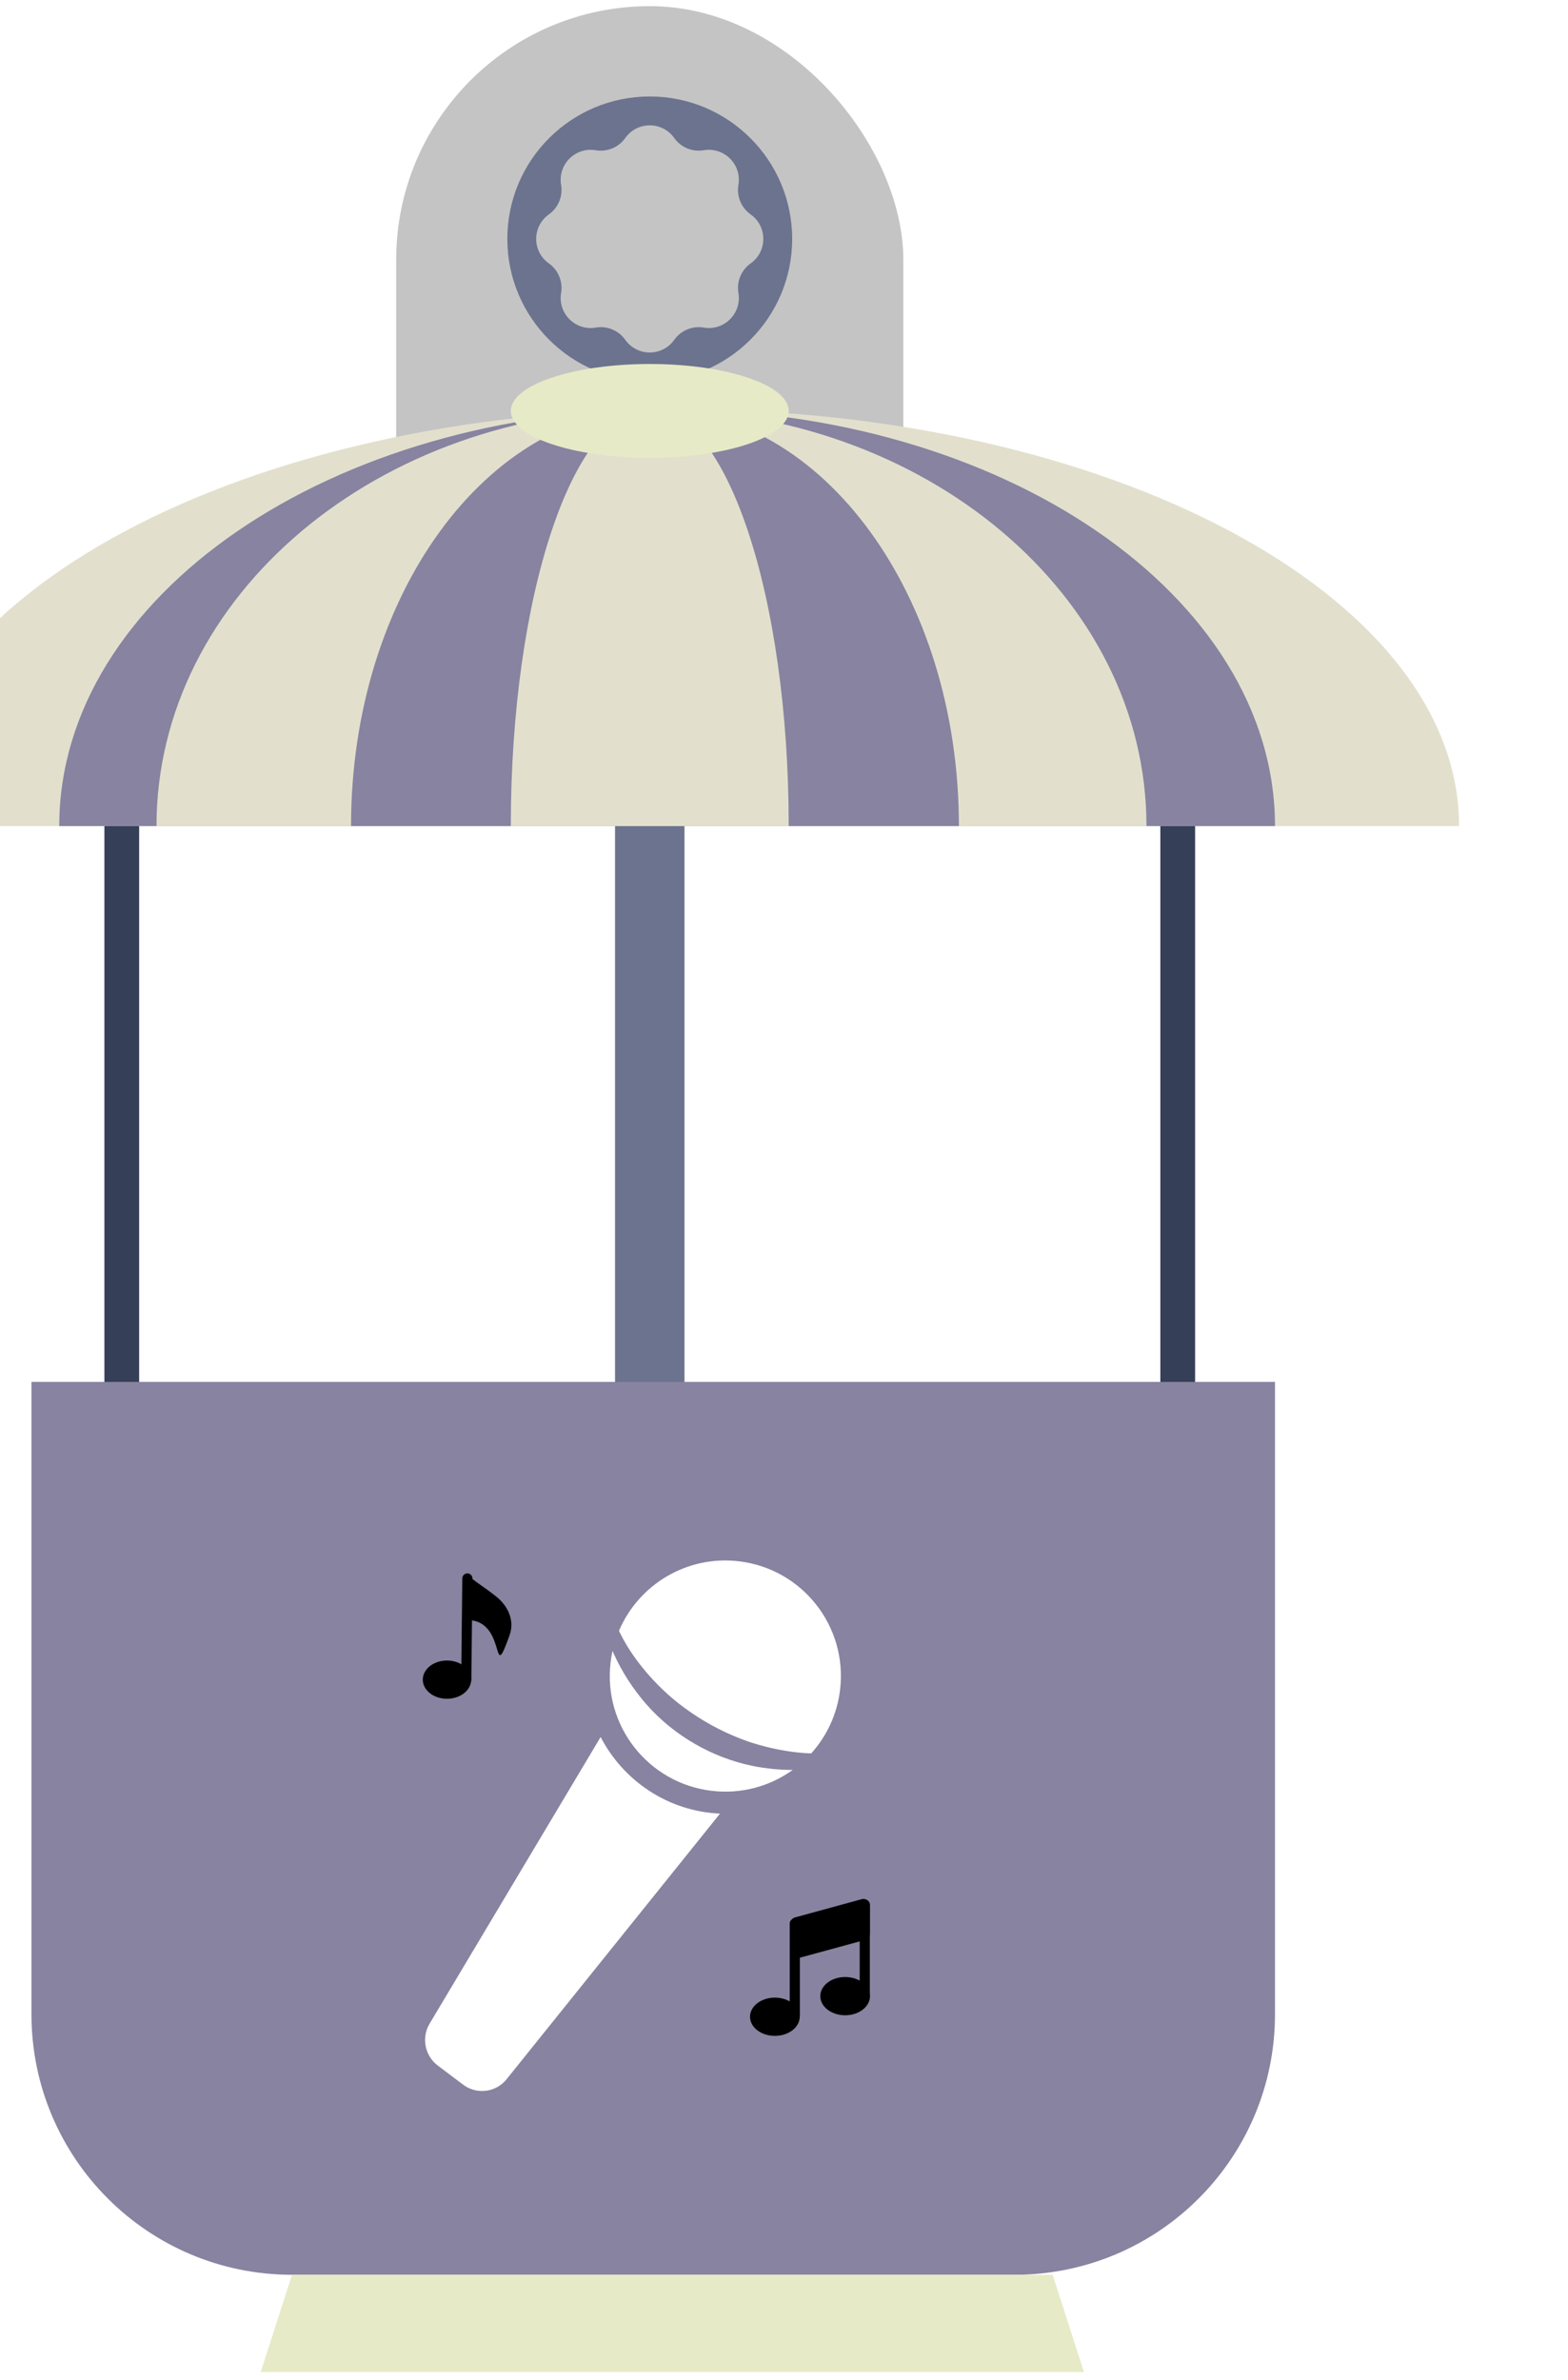 <svg width="201" height="305" viewBox="0 0 201 305" fill="none" xmlns="http://www.w3.org/2000/svg">
<g filter="url(#filter0_i_44_534)">
<rect x="64.59" y="0.789" width="65.009" height="90.835" rx="32.505" fill="#C4C4C4"/>
<path d="M115.35 30.621C115.35 40.704 107.176 48.877 97.094 48.877C87.011 48.877 78.838 40.704 78.838 30.621C78.838 20.539 87.011 12.365 97.094 12.365C107.176 12.365 115.35 20.539 115.35 30.621Z" fill="#6B738F"/>
<path d="M93.955 17.688C95.488 15.523 98.7 15.523 100.233 17.688V17.688C101.089 18.895 102.561 19.505 104.02 19.256V19.256C106.635 18.81 108.906 21.081 108.46 23.696V23.696C108.21 25.155 108.82 26.627 110.028 27.482V27.482C112.192 29.015 112.192 32.228 110.028 33.761V33.761C108.82 34.616 108.21 36.089 108.46 37.547V37.547C108.906 40.162 106.635 42.433 104.02 41.987V41.987C102.561 41.738 101.089 42.348 100.233 43.555V43.555C98.7 45.72 95.488 45.72 93.955 43.555V43.555C93.1 42.348 91.627 41.738 90.168 41.987V41.987C87.554 42.433 85.282 40.162 85.729 37.547V37.547C85.978 36.089 85.368 34.616 84.16 33.761V33.761C81.996 32.228 81.996 29.015 84.16 27.482V27.482C85.368 26.627 85.978 25.155 85.729 23.696V23.696C85.282 21.081 87.554 18.81 90.168 19.256V19.256C91.627 19.505 93.1 18.895 93.955 17.688V17.688Z" fill="#C4C4C4"/>
<path fill-rule="evenodd" clip-rule="evenodd" d="M92.642 88.953V204.278H101.547V88.953H92.642Z" fill="#6B738F"/>
<path fill-rule="evenodd" clip-rule="evenodd" d="M162.548 93.406H31.639V199.825H162.548V93.406ZM27.186 88.953V204.278H167.001V88.953H27.186Z" fill="#353F58"/>
<path d="M17.836 177.117H177.242V258.156C177.242 276.6 162.291 291.551 143.847 291.551H51.231C32.788 291.551 17.836 276.6 17.836 258.156V177.117Z" fill="#8783A0"/>
<path d="M51.236 291.551H148.74L152.752 304.018H47.224L51.236 291.551Z" fill="#E7EAC6"/>
<path fill-rule="evenodd" clip-rule="evenodd" d="M200.842 105.874C200.842 76.364 155.987 52.441 100.656 52.441C45.325 52.441 0.471 76.364 0.471 105.874H200.842Z" fill="#E2E0CD"/>
<path fill-rule="evenodd" clip-rule="evenodd" d="M177.243 105.874C177.243 76.364 142.356 52.441 99.321 52.441C56.285 52.441 21.398 76.364 21.398 105.874H177.243Z" fill="#8783A0"/>
<path fill-rule="evenodd" clip-rule="evenodd" d="M160.767 105.874C160.767 76.364 132.359 52.441 97.316 52.441C62.273 52.441 33.865 76.364 33.865 105.874H160.767Z" fill="#E2E0CD"/>
<path fill-rule="evenodd" clip-rule="evenodd" d="M58.801 105.874H136.723C136.723 76.364 119.279 52.441 97.762 52.441C76.244 52.441 58.801 76.364 58.801 105.874Z" fill="#8783A0"/>
<path fill-rule="evenodd" clip-rule="evenodd" d="M79.283 105.874H114.905C114.905 76.364 106.931 52.441 97.094 52.441C87.257 52.441 79.283 76.364 79.283 105.874Z" fill="#E2E0CD"/>
<path d="M114.905 52.663C114.905 55.983 106.931 58.675 97.094 58.675C87.257 58.675 79.283 55.983 79.283 52.663C79.283 49.344 87.257 46.652 97.094 46.652C106.931 46.652 114.905 49.344 114.905 52.663Z" fill="#E7EAC6"/>
<path fill-rule="evenodd" clip-rule="evenodd" d="M124.656 243.479C124.297 243.479 124.007 243.77 124.007 244.128L124.007 255.886C124.007 256.245 124.297 256.536 124.656 256.536C125.015 256.536 125.306 256.245 125.306 255.886L125.306 244.128C125.306 243.77 125.015 243.479 124.656 243.479Z" fill="black"/>
<path fill-rule="evenodd" clip-rule="evenodd" d="M106.102 232.444C99.442 232.156 93.712 228.251 90.798 222.629L68.871 259.369C67.802 261.161 68.256 263.481 69.922 264.737L73.165 267.182C74.91 268.498 77.373 268.193 78.741 266.49L106.102 232.444Z" fill="white"/>
<path d="M74.202 215.276C74.202 216.63 72.814 217.727 71.101 217.727C69.388 217.727 68 216.63 68 215.276C68 213.922 69.388 212.824 71.101 212.824C72.814 212.824 74.202 213.922 74.202 215.276Z" fill="black"/>
<path d="M116.317 258.481C116.317 259.835 114.891 260.932 113.132 260.932C111.373 260.932 109.947 259.835 109.947 258.481C109.947 257.127 111.373 256.029 113.132 256.029C114.891 256.029 116.317 257.127 116.317 258.481Z" fill="black"/>
<path d="M125.327 255.84C125.327 257.194 123.901 258.292 122.142 258.292C120.383 258.292 118.957 257.194 118.957 255.84C118.957 254.486 120.383 253.389 122.142 253.389C123.901 253.389 125.327 254.486 125.327 255.84Z" fill="black"/>
<path fill-rule="evenodd" clip-rule="evenodd" d="M73.566 215.949C73.925 215.953 74.219 215.666 74.223 215.307L74.364 202.313C74.368 201.955 74.08 201.661 73.721 201.657C73.363 201.653 73.069 201.941 73.065 202.299L72.924 215.293C72.92 215.652 73.207 215.946 73.566 215.949Z" fill="black"/>
<path fill-rule="evenodd" clip-rule="evenodd" d="M115.687 245.887C115.329 245.887 115.038 246.178 115.038 246.536L115.038 258.294C115.038 258.653 115.329 258.944 115.687 258.944C116.046 258.944 116.337 258.653 116.337 258.294L116.337 246.536C116.337 246.178 116.046 245.887 115.687 245.887Z" fill="black"/>
<path d="M74.244 207.671C72.631 206.027 72.837 202.668 73.804 201.72C73.804 202.181 75.648 203.207 77.45 204.654C78.832 205.764 79.826 207.627 79.126 209.578C76.794 216.073 78.728 208.237 74.244 207.671Z" fill="black"/>
<path d="M115.103 246.557C115.103 246.179 115.355 245.848 115.72 245.749L124.268 243.413C124.802 243.267 125.327 243.669 125.327 244.221V247.819C125.327 248.197 125.075 248.528 124.71 248.628L116.162 250.964C115.628 251.11 115.103 250.708 115.103 250.155V246.557Z" fill="black"/>
<path fill-rule="evenodd" clip-rule="evenodd" d="M117.79 224.731C119.769 222.538 121.113 219.734 121.491 216.578C122.465 208.455 116.669 201.08 108.545 200.107C101.848 199.304 95.659 203.103 93.148 209.015C93.822 210.444 94.713 211.875 95.823 213.306C96.951 214.762 98.253 216.14 99.728 217.441C101.194 218.704 102.774 219.823 104.468 220.799C106.163 221.775 107.936 222.586 109.788 223.233C111.629 223.842 113.463 224.269 115.288 224.514C116.147 224.63 116.981 224.702 117.79 224.731ZM115.42 226.85C112.515 228.936 108.851 229.982 105.02 229.523C96.897 228.55 91.101 221.176 92.075 213.052C92.134 212.556 92.218 212.068 92.324 211.589C92.376 211.715 92.43 211.84 92.485 211.965C93.548 214.318 94.965 216.504 96.736 218.523C98.497 220.504 100.552 222.17 102.9 223.522C105.224 224.861 107.697 225.801 110.318 226.343C112.038 226.681 113.739 226.85 115.42 226.85Z" fill="white"/>
</g>
<defs>
<filter id="filter0_i_44_534" x="-13.333" y="0.789" width="214.174" height="303.229" filterUnits="userSpaceOnUse" color-interpolation-filters="sRGB">
<feFlood flood-opacity="0" result="BackgroundImageFix"/>
<feBlend mode="normal" in="SourceGraphic" in2="BackgroundImageFix" result="shape"/>
<feColorMatrix in="SourceAlpha" type="matrix" values="0 0 0 0 0 0 0 0 0 0 0 0 0 0 0 0 0 0 127 0" result="hardAlpha"/>
<feOffset dx="-13.803"/>
<feGaussianBlur stdDeviation="8.905"/>
<feComposite in2="hardAlpha" operator="arithmetic" k2="-1" k3="1"/>
<feColorMatrix type="matrix" values="0 0 0 0 0 0 0 0 0 0 0 0 0 0 0 0 0 0 0.25 0"/>
<feBlend mode="normal" in2="shape" result="effect1_innerShadow_44_534"/>
</filter>
</defs>
</svg>
